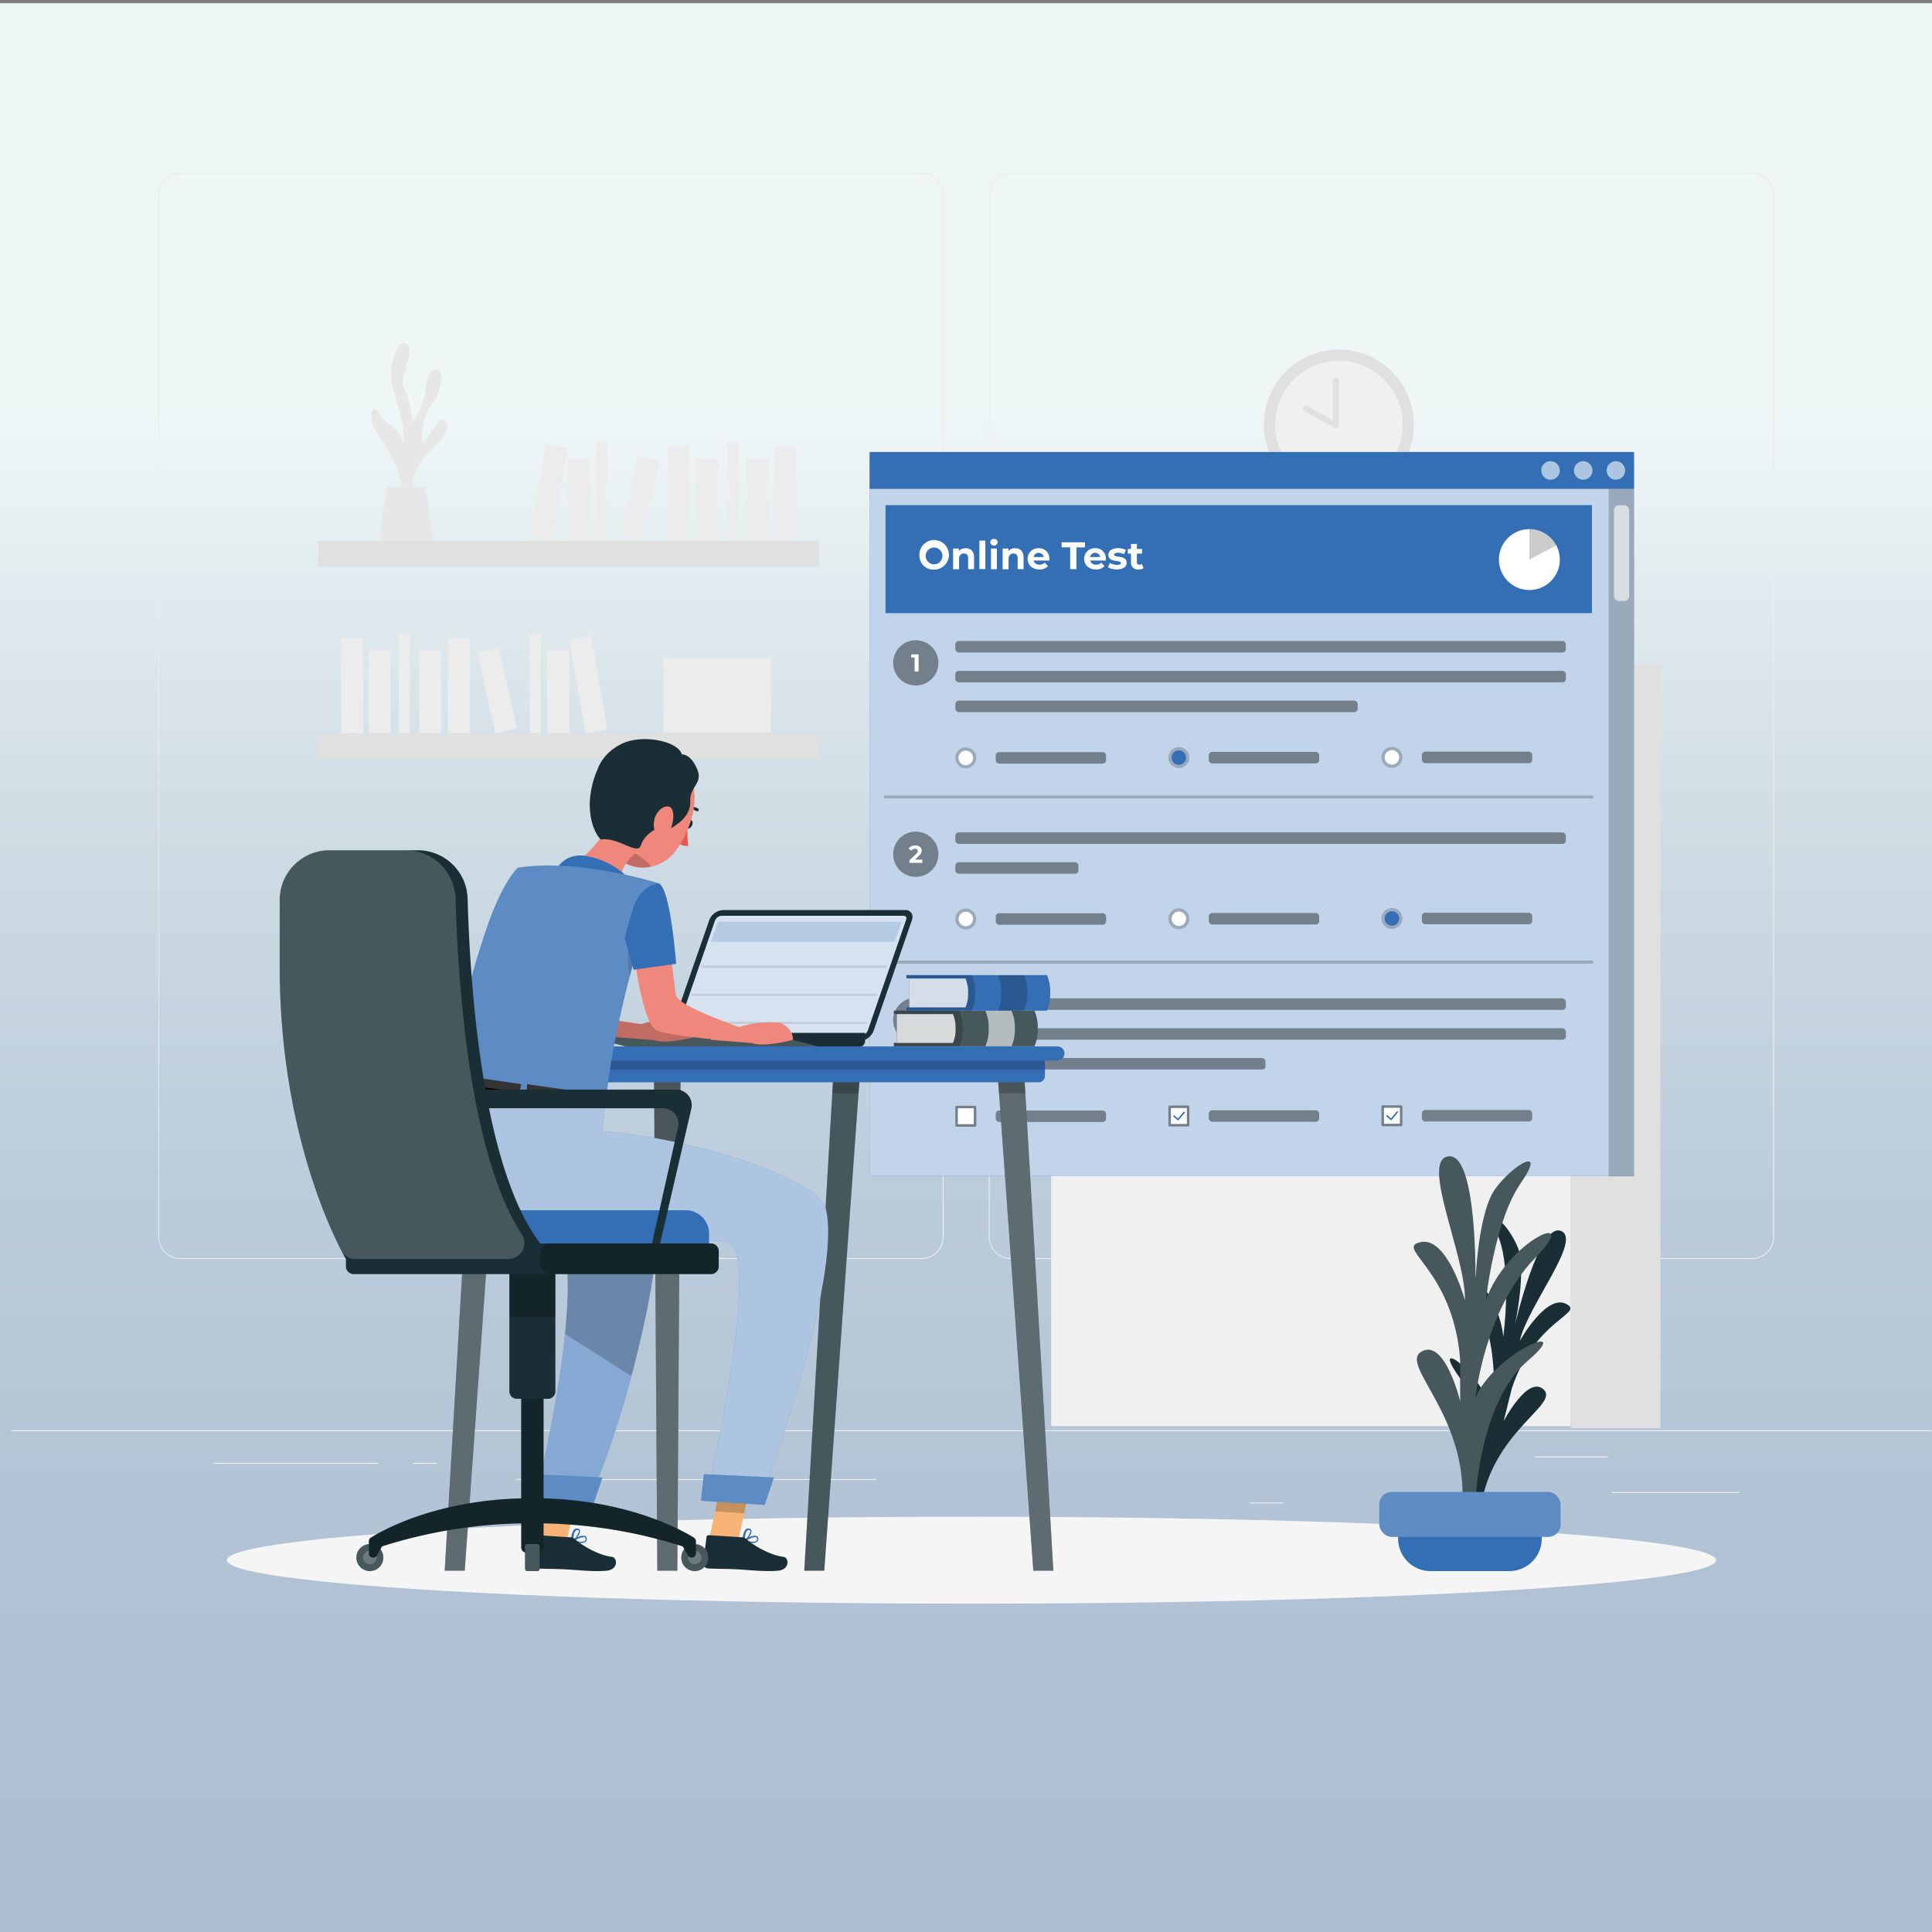 <svg id="Layer_1" data-name="Layer 1" xmlns="http://www.w3.org/2000/svg" xmlns:xlink="http://www.w3.org/1999/xlink" viewBox="0 0 654 654"><rect x="0" y="0" width="654" height="654" fill="#808080" stroke="none"/><defs><style>.cls-1{fill:url(#linear-gradient);}.cls-2{fill:#ececec;}.cls-3,.cls-6{fill:#f0f0f0;}.cls-4{fill:#e1e0e0;}.cls-5{fill:#e7e7e7;}.cls-6{stroke:#e1e0e0;stroke-width:2px;}.cls-12,.cls-16,.cls-6{stroke-linecap:round;stroke-linejoin:round;}.cls-7{fill:#f5f5f5;}.cls-8{fill:#346fb6;}.cls-11,.cls-14,.cls-15,.cls-18,.cls-19,.cls-22,.cls-24,.cls-27,.cls-9{fill:#fff;}.cls-9{opacity:0.7;}.cls-10,.cls-11,.cls-12,.cls-13,.cls-15,.cls-18,.cls-19,.cls-21,.cls-22,.cls-24,.cls-28,.cls-9{isolation:isolate;}.cls-10,.cls-12,.cls-18,.cls-20,.cls-27,.cls-28{opacity:0.2;}.cls-11{opacity:0.6;}.cls-12,.cls-16{fill:none;}.cls-12{stroke:#000;}.cls-13,.cls-24{opacity:0.4;}.cls-16{stroke:#346fb6;stroke-width:0.5px;}.cls-17{fill:#192e35;}.cls-19{opacity:0.8;}.cls-21{opacity:0.1;}.cls-22{opacity:0.3;}.cls-23{fill:#f7b375;}.cls-25{fill:#ea5756;}.cls-26{fill:#f0877c;}</style><linearGradient id="linear-gradient" x1="327" y1="1.09" x2="327" y2="655" gradientUnits="userSpaceOnUse"><stop offset="0.21" stop-color="#eff6f6"/><stop offset="0.23" stop-color="#ecf4f5"/><stop offset="0.42" stop-color="#d0dde5"/><stop offset="0.61" stop-color="#bcccdb"/><stop offset="0.81" stop-color="#b0c2d4"/><stop offset="1" stop-color="#acbfd2"/></linearGradient></defs><rect class="cls-1" y="1.09" width="654" height="653.91"/><rect class="cls-2" x="3.84" y="484.15" width="650" height="0.33"/><rect class="cls-2" x="545.65" y="505.08" width="43.06" height="0.33"/><rect class="cls-2" x="423.12" y="508.6" width="11.3" height="0.32"/><rect class="cls-2" x="519.4" y="493" width="24.95" height="0.33"/><rect class="cls-2" x="72.04" y="495.19" width="56.15" height="0.33"/><rect class="cls-2" x="139.76" y="495.19" width="8.23" height="0.33"/><rect class="cls-2" x="174.75" y="500.68" width="121.78" height="0.32"/><path class="cls-2" d="M312,426.17h-251a7.42,7.42,0,0,1-7.42-7.42V65.89a7.43,7.43,0,0,1,7.42-7.42H312a7.43,7.43,0,0,1,7.42,7.42V418.75A7.42,7.42,0,0,1,312,426.17ZM60.93,58.8a7.11,7.11,0,0,0-7.1,7.09V418.75a7.11,7.11,0,0,0,7.1,7.1H312a7.1,7.1,0,0,0,7.09-7.1V65.89A7.1,7.1,0,0,0,312,58.8Z"/><path class="cls-2" d="M593.14,426.17h-251a7.42,7.42,0,0,1-7.42-7.42V65.89a7.43,7.43,0,0,1,7.42-7.42h251a7.42,7.42,0,0,1,7.42,7.42V418.75A7.42,7.42,0,0,1,593.14,426.17ZM342.12,58.8a7.1,7.1,0,0,0-7.1,7.09V418.75a7.1,7.1,0,0,0,7.1,7.1h251a7.1,7.1,0,0,0,7.1-7.1V65.89a7.1,7.1,0,0,0-7.1-7.09Z"/><rect class="cls-3" x="355.83" y="224.87" width="175.9" height="257.89" transform="translate(887.55 707.62) rotate(180)"/><rect class="cls-4" x="362.04" y="232.98" width="163.46" height="47.63" transform="translate(887.55 513.6) rotate(180)"/><rect class="cls-2" x="516.22" y="240.69" width="9.29" height="39.92" transform="translate(1041.72 521.31) rotate(180)"/><rect class="cls-2" x="471.32" y="240.69" width="9.29" height="39.92" transform="translate(951.92 521.31) rotate(180)"/><rect class="cls-2" x="416.89" y="240.2" width="9.29" height="39.92" transform="translate(792.76 588.12) rotate(-170.22)"/><rect class="cls-2" x="504.71" y="245.96" width="9.29" height="34.66" transform="translate(1018.71 526.57) rotate(180)"/><rect class="cls-2" x="483.37" y="245.96" width="9.29" height="34.66" transform="translate(976.02 526.57) rotate(180)"/><rect class="cls-2" x="429.5" y="245.96" width="9.29" height="34.66" transform="translate(868.28 526.57) rotate(180)"/><rect class="cls-2" x="455.25" y="245.36" width="9.29" height="34.66" transform="translate(851.86 618.88) rotate(-167.47)"/><rect class="cls-2" x="496.68" y="238.71" width="4.64" height="41.9" transform="translate(998.01 519.33) rotate(180)"/><rect class="cls-2" x="441.45" y="238.71" width="4.64" height="41.9" transform="translate(887.55 519.33) rotate(180)"/><rect class="cls-4" x="362.04" y="288.15" width="163.46" height="47.63"/><rect class="cls-2" x="362.04" y="295.87" width="9.29" height="39.92"/><rect class="cls-2" x="406.94" y="295.87" width="9.29" height="39.92"/><rect class="cls-2" x="461.37" y="295.37" width="9.29" height="39.92" transform="matrix(0.99, -0.17, 0.17, 0.99, -46.78, 83.72)"/><rect class="cls-2" x="373.55" y="301.13" width="9.29" height="34.66"/><rect class="cls-2" x="394.89" y="301.13" width="9.29" height="34.66"/><rect class="cls-2" x="448.76" y="301.13" width="9.29" height="34.66"/><rect class="cls-2" x="423.01" y="300.53" width="9.29" height="34.66" transform="translate(-58.76 100.32) rotate(-12.53)"/><rect class="cls-2" x="386.22" y="293.88" width="4.64" height="41.9"/><rect class="cls-2" x="441.45" y="293.88" width="4.64" height="41.9"/><rect class="cls-2" x="516.22" y="295.87" width="9.29" height="39.92" transform="translate(1041.72 631.65) rotate(180)"/><rect class="cls-2" x="504.71" y="301.13" width="9.29" height="34.66" transform="translate(1018.71 636.91) rotate(180)"/><rect class="cls-2" x="483.37" y="301.13" width="9.29" height="34.66" transform="translate(976.02 636.91) rotate(180)"/><rect class="cls-2" x="496.68" y="293.88" width="4.64" height="41.9" transform="translate(998.01 629.67) rotate(180)"/><rect class="cls-4" x="362.04" y="343.33" width="163.46" height="47.63" transform="translate(887.55 734.28) rotate(180)"/><rect class="cls-2" x="422.4" y="351.04" width="9.29" height="39.92" transform="translate(854.08 741.99) rotate(180)"/><rect class="cls-2" x="367.97" y="350.54" width="9.29" height="39.92" transform="translate(676.88 798.89) rotate(-170.22)"/><rect class="cls-2" x="455.79" y="356.3" width="9.29" height="34.66" transform="translate(920.87 747.25) rotate(180)"/><rect class="cls-2" x="434.45" y="356.3" width="9.29" height="34.66" transform="translate(878.18 747.25) rotate(180)"/><rect class="cls-2" x="380.58" y="356.3" width="9.29" height="34.66" transform="translate(770.44 747.25) rotate(180)"/><rect class="cls-2" x="406.33" y="355.7" width="9.29" height="34.66" transform="translate(731.25 826.32) rotate(-167.47)"/><rect class="cls-2" x="447.76" y="349.05" width="4.64" height="41.9" transform="translate(900.17 740.01) rotate(180)"/><rect class="cls-2" x="392.53" y="349.05" width="4.64" height="41.9" transform="translate(789.7 740.01) rotate(180)"/><rect class="cls-2" x="474.8" y="350.54" width="9.29" height="39.92" transform="translate(888.99 817.04) rotate(-170.22)"/><rect class="cls-2" x="487.4" y="356.3" width="9.29" height="34.66" transform="translate(984.09 747.25) rotate(180)"/><rect class="cls-2" x="513.16" y="355.7" width="9.29" height="34.66" transform="translate(942.37 849.5) rotate(-167.47)"/><rect class="cls-2" x="499.36" y="349.05" width="4.64" height="41.9" transform="translate(1003.36 740.01) rotate(180)"/><rect class="cls-4" x="531.72" y="224.87" width="30.35" height="258.56"/><path class="cls-5" d="M139.59,169.35s-1.53-10,5.8-16.49,6.68-10.27,4.59-10.77-4,5.94-7.25,7.71c0,0-.1-9.17,3.17-12.55s5-12.09,1.88-12.25-3.44,5.18-4.08,8.95-4.11,9.09-4.11,9.09-.68-8.21-2.8-11.59,3.53-11.11,1.35-14.49-6,3.06-5.71,10.3,5.15,15,4,22.54c0,0-2.13-5.31-4-5.79s-3.85-4-5.14-5.3-2.89,3.21,0,7.39,10.31,15.39,9.18,24.44Z"/><path class="cls-5" d="M144,164.78l2.4,15.05a7.65,7.65,0,0,1-7.56,8.86h-2.55a7.65,7.65,0,0,1-7.56-8.86l2.4-15.05Z"/><rect class="cls-4" x="107.68" y="183.14" width="169.57" height="8.71" transform="translate(384.93 374.98) rotate(180)"/><rect class="cls-2" x="261.98" y="151.02" width="7.47" height="32.12" transform="translate(531.42 334.16) rotate(180)"/><rect class="cls-2" x="225.85" y="151.02" width="7.47" height="32.12" transform="translate(459.18 334.16) rotate(180)"/><rect class="cls-2" x="182.06" y="150.62" width="7.47" height="32.12" transform="translate(340.59 362.49) rotate(-170.22)"/><rect class="cls-2" x="252.72" y="155.25" width="7.47" height="27.88" transform="translate(512.91 338.39) rotate(180)"/><rect class="cls-2" x="235.55" y="155.25" width="7.47" height="27.88" transform="translate(478.57 338.39) rotate(180)"/><rect class="cls-2" x="192.21" y="155.25" width="7.47" height="27.88" transform="translate(391.88 338.39) rotate(180)"/><rect class="cls-2" x="212.93" y="154.77" width="7.47" height="27.88" transform="translate(391.58 380.41) rotate(-167.47)"/><rect class="cls-2" x="246.26" y="149.43" width="3.74" height="33.71" transform="translate(496.25 332.56) rotate(180)"/><rect class="cls-2" x="201.82" y="149.43" width="3.74" height="33.71" transform="translate(407.39 332.56) rotate(180)"/><rect class="cls-4" x="107.68" y="248.18" width="169.57" height="8.71"/><rect class="cls-2" x="115.49" y="216.06" width="7.47" height="32.12"/><rect class="cls-2" x="151.61" y="216.06" width="7.47" height="32.12"/><rect class="cls-2" x="195.4" y="215.66" width="7.47" height="32.12" transform="translate(-36.46 37.19) rotate(-9.78)"/><rect class="cls-2" x="124.74" y="220.29" width="7.47" height="27.88"/><rect class="cls-2" x="141.91" y="220.29" width="7.47" height="27.88"/><rect class="cls-2" x="185.26" y="220.29" width="7.47" height="27.88"/><rect class="cls-2" x="164.53" y="219.82" width="7.47" height="27.88" transform="translate(-46.69 42.06) rotate(-12.53)"/><rect class="cls-2" x="134.94" y="214.47" width="3.74" height="33.71"/><rect class="cls-2" x="179.37" y="214.47" width="3.74" height="33.71"/><rect class="cls-2" x="224.58" y="222.76" width="36.4" height="25.13"/><circle class="cls-4" cx="453.21" cy="143.72" r="25.39"/><circle class="cls-3" cx="453.21" cy="143.72" r="21.59"/><polyline class="cls-6" points="452.19 128.91 452.19 144 442.19 138.34"/><ellipse id="_Path_" data-name="&lt;Path&gt;" class="cls-7" cx="328.84" cy="528.14" rx="252.06" ry="14.72"/><rect class="cls-8" x="294.38" y="153.02" width="258.73" height="244.98"/><rect class="cls-9" x="294.38" y="153.02" width="258.73" height="244.98"/><rect class="cls-8" x="294.38" y="153.02" width="258.73" height="12.47"/><rect class="cls-10" x="544.55" y="165.5" width="8.56" height="232.72"/><rect class="cls-11" x="546.34" y="171.01" width="5.15" height="32.42" rx="1.68"/><line class="cls-12" x1="299.75" y1="325.69" x2="538.9" y2="325.69"/><line class="cls-12" x1="299.75" y1="269.79" x2="538.9" y2="269.79"/><rect class="cls-8" x="299.75" y="170.99" width="239.14" height="36.57"/><path class="cls-11" d="M550.12,159.26a3.13,3.13,0,1,1-3.12-3.13A3.13,3.13,0,0,1,550.12,159.26Z"/><path class="cls-11" d="M539.07,159.26a3.13,3.13,0,1,1-3.12-3.13A3.13,3.13,0,0,1,539.07,159.26Z"/><path class="cls-11" d="M528,159.26a3.13,3.13,0,1,1-3.12-3.13A3.13,3.13,0,0,1,528,159.26Z"/><path class="cls-13" d="M310,232.05a7.66,7.66,0,1,1,7.66-7.65A7.66,7.66,0,0,1,310,232.05Z"/><path class="cls-14" d="M310.94,221.5v5.8H309.6v-4.73h-1.16V221.5Z"/><rect class="cls-13" x="323.39" y="216.98" width="206.66" height="3.89" rx="1.14"/><rect class="cls-13" x="323.39" y="227.08" width="206.66" height="3.89" rx="1.14"/><rect class="cls-13" x="323.39" y="237.17" width="136.2" height="3.89" rx="1.14"/><circle class="cls-10" cx="326.94" cy="256.54" r="3.55"/><path class="cls-14" d="M329.39,256.54a2.46,2.46,0,1,1-2.45-2.45A2.45,2.45,0,0,1,329.39,256.54Z"/><rect class="cls-13" x="337.06" y="254.6" width="37.37" height="3.89" rx="1.14"/><path class="cls-10" d="M402.61,256.46a3.55,3.55,0,1,1-3.55-3.55A3.55,3.55,0,0,1,402.61,256.46Z"/><path class="cls-8" d="M401.51,256.46a2.45,2.45,0,1,1-2.45-2.45A2.45,2.45,0,0,1,401.51,256.46Z"/><rect class="cls-13" x="409.18" y="254.52" width="37.37" height="3.89" rx="1.14"/><path class="cls-10" d="M474.73,256.38a3.55,3.55,0,1,1-3.55-3.55A3.55,3.55,0,0,1,474.73,256.38Z"/><path class="cls-14" d="M473.63,256.38a2.45,2.45,0,1,1-2.45-2.45A2.45,2.45,0,0,1,473.63,256.38Z"/><rect class="cls-13" x="481.3" y="254.44" width="37.37" height="3.89" rx="1.14"/><circle class="cls-13" cx="310" cy="289.17" r="7.66"/><path class="cls-14" d="M312.22,291v1.09h-4.39v-.87l2.24-2.11c.51-.49.61-.79.61-1.07,0-.46-.32-.72-.93-.72a1.44,1.44,0,0,0-1.21.58l-1-.63a2.67,2.67,0,0,1,2.3-1.08c1.29,0,2.16.66,2.16,1.72a2.32,2.32,0,0,1-1,1.83L309.72,291Z"/><rect class="cls-13" x="323.39" y="281.78" width="206.66" height="3.89" rx="1.14"/><rect class="cls-13" x="323.39" y="291.88" width="41.68" height="3.89" rx="1.14"/><circle class="cls-10" cx="326.94" cy="311.09" r="3.55"/><circle class="cls-14" cx="326.94" cy="311.09" r="2.45"/><rect class="cls-13" x="337.06" y="309.14" width="37.37" height="3.89" rx="1.14"/><circle class="cls-10" cx="399.06" cy="311.01" r="3.55"/><circle class="cls-14" cx="399.06" cy="311.01" r="2.45"/><rect class="cls-13" x="409.18" y="309.06" width="37.37" height="3.89" rx="1.14"/><path class="cls-10" d="M474.73,310.92a3.55,3.55,0,1,1-3.55-3.55A3.55,3.55,0,0,1,474.73,310.92Z"/><path class="cls-8" d="M473.63,310.92a2.45,2.45,0,1,1-2.45-2.45A2.46,2.46,0,0,1,473.63,310.92Z"/><rect class="cls-13" x="481.3" y="308.98" width="37.37" height="3.89" rx="1.14"/><path class="cls-13" d="M310,353.06a7.66,7.66,0,1,1,7.66-7.66A7.66,7.66,0,0,1,310,353.06Z"/><path class="cls-14" d="M312.16,346.48c0,1-.75,1.88-2.4,1.88a4,4,0,0,1-2.22-.63l.52-1a2.85,2.85,0,0,0,1.66.52c.67,0,1.09-.28,1.09-.75s-.32-.71-1.09-.71h-.61v-.89l1.19-1.35h-2.47v-1.08h4.06v.87l-1.31,1.49A1.66,1.66,0,0,1,312.16,346.48Z"/><rect class="cls-13" x="323.39" y="337.96" width="206.66" height="3.89" rx="1.14"/><rect class="cls-13" x="323.39" y="348.06" width="206.66" height="3.89" rx="1.14"/><rect class="cls-13" x="323.39" y="358.15" width="105" height="3.89" rx="1.14"/><rect class="cls-13" x="395.51" y="374.23" width="7.1" height="7.1" rx="0.4"/><rect class="cls-15" x="396.36" y="375.08" width="5.39" height="5.39" transform="translate(776.84 -21.28) rotate(90)"/><rect class="cls-13" x="409.18" y="375.83" width="37.37" height="3.89" rx="1.14"/><polyline class="cls-16" points="397.41 377.78 398.77 379.01 400.88 376.51"/><rect class="cls-13" x="467.63" y="374.15" width="7.1" height="7.1" rx="0.4"/><rect class="cls-15" x="468.48" y="375" width="5.39" height="5.39" transform="translate(848.88 -93.48) rotate(90)"/><rect class="cls-13" x="481.3" y="375.75" width="37.37" height="3.89" rx="1.14"/><polyline class="cls-16" points="469.54 377.7 470.89 378.93 473 376.43"/><rect class="cls-13" x="323.39" y="374.31" width="7.1" height="7.1" rx="0.4"/><rect class="cls-15" x="324.24" y="375.16" width="5.39" height="5.39" transform="translate(704.79 50.92) rotate(90)"/><rect class="cls-13" x="337.06" y="375.92" width="37.37" height="3.89" rx="1.14"/><path class="cls-14" d="M311.23,188.12a5,5,0,1,1,5,4.69A4.7,4.7,0,0,1,311.23,188.12Zm7.8,0a2.84,2.84,0,1,0-2.84,2.9A2.77,2.77,0,0,0,319,188.12Z"/><path class="cls-14" d="M329.73,188.66v4h-2V189c0-1.13-.52-1.64-1.42-1.64s-1.67.59-1.67,1.88v3.45h-2v-7h1.93v.81a3.07,3.07,0,0,1,2.31-.92C328.48,185.57,329.73,186.53,329.73,188.66Z"/><path class="cls-14" d="M331.55,183h2v9.63h-2Z"/><path class="cls-14" d="M335.21,183.58a1.15,1.15,0,0,1,1.26-1.13,1.13,1.13,0,0,1,1.25,1.09,1.26,1.26,0,0,1-2.51,0Zm.24,2.1h2v7h-2Z"/><path class="cls-14" d="M346.49,188.66v4h-2V189c0-1.13-.52-1.64-1.42-1.64s-1.67.59-1.67,1.88v3.45h-2v-7h1.93v.81a3.07,3.07,0,0,1,2.31-.92C345.25,185.57,346.49,186.53,346.49,188.66Z"/><path class="cls-14" d="M355.19,189.74h-5.28a1.85,1.85,0,0,0,2,1.4,2.34,2.34,0,0,0,1.75-.68l1.08,1.17a3.67,3.67,0,0,1-2.88,1.13c-2.42,0-4-1.52-4-3.59a3.56,3.56,0,0,1,3.73-3.6,3.46,3.46,0,0,1,3.63,3.62C355.23,189.35,355.2,189.57,355.19,189.74Zm-5.31-1.18h3.44a1.75,1.75,0,0,0-3.44,0Z"/><path class="cls-14" d="M362.27,185.29h-2.91v-1.71h7.91v1.71h-2.9v7.37h-2.1Z"/><path class="cls-14" d="M374.34,189.74h-5.28a1.85,1.85,0,0,0,2,1.4,2.34,2.34,0,0,0,1.75-.68l1.07,1.17a3.64,3.64,0,0,1-2.88,1.13c-2.41,0-4-1.52-4-3.59a3.56,3.56,0,0,1,3.72-3.6,3.46,3.46,0,0,1,3.64,3.62C374.38,189.35,374.35,189.57,374.34,189.74ZM369,188.56h3.44a1.75,1.75,0,0,0-3.44,0Z"/><path class="cls-14" d="M375.05,192l.67-1.45a4.79,4.79,0,0,0,2.43.67c.93,0,1.28-.25,1.28-.64,0-1.14-4.22,0-4.22-2.76,0-1.32,1.2-2.26,3.23-2.26a5.74,5.74,0,0,1,2.69.61l-.67,1.44a4,4,0,0,0-2-.51c-.9,0-1.29.28-1.29.64,0,1.2,4.21,0,4.21,2.79,0,1.3-1.2,2.22-3.29,2.22A5.94,5.94,0,0,1,375.05,192Z"/><path class="cls-14" d="M387.11,192.32a2.9,2.9,0,0,1-1.65.44,2.3,2.3,0,0,1-2.61-2.5v-2.87h-1.08v-1.56h1.08v-1.7h2v1.7h1.74v1.56h-1.74v2.84a.81.81,0,0,0,.87.92,1.36,1.36,0,0,0,.82-.26Z"/><circle class="cls-14" cx="517.71" cy="189.42" r="10.31" transform="translate(17.69 421.56) rotate(-45)"/><path class="cls-10" d="M526.83,184.61l-9.12,4.81V179.11A10.32,10.32,0,0,1,526.83,184.61Z"/><path class="cls-17" d="M498.35,506.74s5.61-26.55-4.62-40.93,9.25-.16,11.49,13.3c0,0,3.36-24.07-6.57-41s8.65-3,10.22,14.42c0,0,3-21.47-1.52-33.54s3.38-4.31,6.43,3.26-.95,26.29-.95,26.29,7.95-34.64,15.49-31.88-11.26,25.45-13.87,37.26c0,0,8.88-15.89,15.62-12.58s-10.44,4.95-18.3,28.64L509,481.08s8.18-15.68,13.52-10.74-15.84,13.49-20.77,37.25Z"/><path class="cls-17" d="M499.45,508.27s1.18-33.47,17.72-47.65-11-2.95-17.72,12.5c0,0,3.15-29.83,20.08-47.15s-9.45-6.21-16.54,14.22c0,0,2.76-26.63,11.81-39.72s-2.75-6.17-8.66,2-6.69,31.78-6.69,31.78.78-43.86-9.06-42.81,5.91,33.84,5.51,48.76c0,0-5.91-21.68-15-19.72s11,9,13.39,39.76v14.12s-5.12-21.21-13-16.88,15,20.87,13.78,50.8Z"/><path class="cls-18" d="M499.45,508.27s1.18-33.47,17.72-47.65-11-2.95-17.72,12.5c0,0,3.15-29.83,20.08-47.15s-9.45-6.21-16.54,14.22c0,0,2.76-26.63,11.81-39.72s-2.75-6.17-8.66,2-6.69,31.78-6.69,31.78.78-43.86-9.06-42.81,5.91,33.84,5.51,48.76c0,0-5.91-21.68-15-19.72s11,9,13.39,39.76v14.12s-5.12-21.21-13-16.88,15,20.87,13.78,50.8Z"/><path class="cls-8" d="M484.26,514.85h26.64a11,11,0,0,1,11,11v6a0,0,0,0,1,0,0H473.27a0,0,0,0,1,0,0v-6A11,11,0,0,1,484.26,514.85Z" transform="translate(995.17 1046.68) rotate(180)"/><rect class="cls-8" x="466.9" y="505.05" width="61.37" height="15.21" rx="4.21" transform="translate(995.17 1025.3) rotate(180)"/><rect class="cls-18" x="466.9" y="505.05" width="61.37" height="15.21" rx="4.21" transform="translate(995.17 1025.3) rotate(180)"/><path class="cls-17" d="M227.06,349a2.37,2.37,0,0,0,2.35,3.37H291a5.34,5.34,0,0,0,4.7-3.37l13-37.56a3.49,3.49,0,0,0,.19-1.1,2.31,2.31,0,0,0-2.54-2.28H244.8a5.31,5.31,0,0,0-4.7,3.38Z"/><path class="cls-8" d="M291.44,350.53a2.66,2.66,0,0,0,2.3-1.66l13-37.57a1.35,1.35,0,0,0,.08-.46c0-.52-.38-.85-1-.85H244.32a2.65,2.65,0,0,0-2.29,1.66l-13,37.57a1,1,0,0,0,.07.95.93.93,0,0,0,.82.36Z"/><path class="cls-19" d="M291.44,350.53a2.66,2.66,0,0,0,2.3-1.66l13-37.57a1.35,1.35,0,0,0,.08-.46c0-.52-.38-.85-1-.85H244.32a2.65,2.65,0,0,0-2.29,1.66l-13,37.57a1,1,0,0,0,.07.95.93.93,0,0,0,.82.36Z"/><path class="cls-17" d="M200.71,349.63v1.74l12.2,3.12h77.77a2.17,2.17,0,0,0,2.17-2.17v-2.69Z"/><polygon class="cls-18" points="265.79 349.63 265.79 351.37 277.99 354.49 212.91 354.49 200.71 351.37 200.71 349.63 265.79 349.63"/><g class="cls-20"><polygon class="cls-8" points="302.86 318.82 240.63 318.82 243.05 312.03 305.29 312.03 302.86 318.82"/></g><g class="cls-21"><path d="M299.74,327.56H237.51c-.18,0-.27-.15-.2-.34a.5.5,0,0,1,.44-.34H300c.18,0,.27.15.2.34A.53.53,0,0,1,299.74,327.56Z"/></g><g class="cls-21"><path d="M296.34,337.08H234.11c-.18,0-.27-.15-.2-.34a.52.52,0,0,1,.44-.34h62.24c.18,0,.27.16.2.34A.53.53,0,0,1,296.34,337.08Z"/></g><g class="cls-21"><path d="M292.94,346.61H230.71c-.18,0-.27-.15-.2-.34a.5.5,0,0,1,.44-.34h62.24c.18,0,.27.15.2.34A.53.53,0,0,1,292.94,346.61Z"/></g><polygon class="cls-17" points="272.25 531.69 279.02 531.69 291.2 362.12 282.21 362.12 272.25 531.69"/><polygon class="cls-18" points="272.24 531.69 279.02 531.69 290.61 370.54 291.21 362.39 282.21 362.39 281.73 370.54 272.24 531.69"/><polygon class="cls-10" points="281.73 370.14 290.61 370.14 291.21 362.39 282.21 362.39 281.73 370.14"/><polygon class="cls-17" points="222.5 531.69 229.28 531.69 230.38 362.12 221.39 362.12 222.5 531.69"/><polygon class="cls-22" points="221.39 362.39 221.56 389.75 222.49 531.69 229.28 531.69 230.21 389.75 230.38 362.39 221.39 362.39"/><polygon class="cls-10" points="221.39 362.39 221.56 390.06 230.21 390.06 230.38 362.39 221.39 362.39"/><polygon class="cls-17" points="150.53 531.69 157.31 531.69 169.49 362.12 160.5 362.12 150.53 531.69"/><polygon class="cls-22" points="150.53 531.69 157.31 531.69 168.89 370.54 169.49 362.39 160.5 362.39 160.01 370.54 150.53 531.69"/><polygon class="cls-10" points="160.01 370.14 168.89 370.14 169.49 362.39 160.5 362.39 160.01 370.14"/><polygon class="cls-17" points="349.79 531.69 356.57 531.69 346.61 362.12 337.61 362.12 349.79 531.69"/><polygon class="cls-22" points="337.62 362.39 338.21 370.54 349.8 531.69 356.57 531.69 347.1 370.54 346.61 362.39 337.62 362.39"/><polygon class="cls-10" points="346.61 362.39 337.62 362.39 338.21 370.14 347.1 370.14 346.61 362.39"/><path class="cls-8" d="M155.53,357.87h196a2.16,2.16,0,0,1,2.16,2.16v6.33a0,0,0,0,1,0,0H153.37a0,0,0,0,1,0,0V360A2.16,2.16,0,0,1,155.53,357.87Z" transform="translate(507.1 724.24) rotate(180)"/><rect class="cls-10" x="153.37" y="357.87" width="200.37" height="4.25" transform="translate(507.1 720) rotate(180)"/><path class="cls-8" d="M149.17,359H357.94a2.39,2.39,0,0,0,2.39-2.39h0a2.39,2.39,0,0,0-2.39-2.39H149.17a2.39,2.39,0,0,0-2.4,2.39h0A2.39,2.39,0,0,0,149.17,359Z"/><path class="cls-17" d="M351.26,348.17a13.75,13.75,0,0,1-1.1,6H302.59v-1.13h1v-9.79h-1v-1.13h47.57A14.15,14.15,0,0,1,351.26,348.17Z"/><path class="cls-18" d="M351.26,348.17a13.75,13.75,0,0,1-1.1,6H302.59v-1.13h1v-9.79h-1v-1.13h47.57A14.15,14.15,0,0,1,351.26,348.17Z"/><path class="cls-10" d="M325.81,348.17a13.75,13.75,0,0,1-1.1,6H302.59v-1.13h1v-9.79h-1v-1.13h22.12A14.15,14.15,0,0,1,325.81,348.17Z"/><path class="cls-19" d="M323.47,348.17a11.09,11.09,0,0,1-.9,4.89h-19v-9.79h19A11.43,11.43,0,0,1,323.47,348.17Z"/><path class="cls-11" d="M343.52,348.17a13.65,13.65,0,0,1-1.11,6h-8.85a13.65,13.65,0,0,0,1.11-6,14,14,0,0,0-1.11-6h8.85A14,14,0,0,1,343.52,348.17Z"/><path class="cls-8" d="M355.5,336.12a13.75,13.75,0,0,1-1.1,6H306.83V341h1v-9.79h-1v-1.13H354.4A14.15,14.15,0,0,1,355.5,336.12Z"/><path class="cls-10" d="M330.05,336.12a13.75,13.75,0,0,1-1.1,6H306.83V341h1v-9.79h-1v-1.13H329A14.15,14.15,0,0,1,330.05,336.12Z"/><path class="cls-19" d="M327.71,336.12a11.09,11.09,0,0,1-.9,4.89h-19v-9.79h19A11.43,11.43,0,0,1,327.71,336.12Z"/><path class="cls-10" d="M347.76,336.12a13.65,13.65,0,0,1-1.11,6H337.8a13.65,13.65,0,0,0,1.11-6,14,14,0,0,0-1.11-6h8.85A14,14,0,0,1,347.76,336.12Z"/><g id="_Group_" data-name="&lt;Group&gt;"><polygon class="cls-23" points="195.92 502.7 191.74 522.08 181.81 521.9 185.96 502.7 195.92 502.7"/><polygon class="cls-10" points="195.92 502.7 193.85 512.28 184.02 511.62 185.96 502.7 195.92 502.7"/><path class="cls-8" d="M193.23,521.59l.21,0s.22.07.24.1,0,0,0,.07h.08a12.64,12.64,0,0,0,2.59.51,2.63,2.63,0,0,0,1.89-.37,1.26,1.26,0,0,0,.36-1.27.9.9,0,0,0-.5-.69,4,4,0,0,0-2.75.51,3.53,3.53,0,0,0,1-2.27.92.92,0,0,0-.84-.75,1.43,1.43,0,0,0-1.1.26c-1,.89-1.2,3.69-1.2,3.87h0Zm1.06-.58-.2.12c0-.94.21-2.51.84-3a.66.66,0,0,1,.5-.18l.12,0c.32.06.4.22.41.36A4.64,4.64,0,0,1,194.29,521Zm.15.49c1.19-.65,2.89-1.38,3.52-1.09a.41.41,0,0,1,.24.34.83.83,0,0,1-.21.81C197.49,522,196.19,522,194.44,521.5Z"/><path class="cls-17" d="M193,520.38l-11.12-.7a.7.7,0,0,0-.77.63h0L180,529.09a1.76,1.76,0,0,0,1.62,1.86c3.89.18,5.75.07,10.65.34,3,.17,8.92.81,13.06.41s3.64-4.48,1.85-4.68c-4.25-.48-9.87-3.6-12.52-6A2.8,2.8,0,0,0,193,520.38Z"/><polygon class="cls-23" points="253.98 502.7 249.8 522.08 239.87 521.9 244.02 502.7 253.98 502.7"/><polygon class="cls-10" points="253.98 502.7 251.91 512.28 242.08 511.62 244.02 502.7 253.98 502.7"/><path class="cls-8" d="M251.29,521.59l.21,0s.22.07.25.1,0,0,0,.07h.08a12.64,12.64,0,0,0,2.59.51,2.63,2.63,0,0,0,1.89-.37,1.26,1.26,0,0,0,.36-1.27.9.9,0,0,0-.5-.69,4,4,0,0,0-2.75.51,3.61,3.61,0,0,0,1-2.27.94.94,0,0,0-.85-.75,1.44,1.44,0,0,0-1.1.26c-1,.89-1.2,3.69-1.2,3.87h0Zm1.06-.58-.2.12c0-.94.21-2.51.84-3a.66.66,0,0,1,.5-.18l.12,0c.32.06.4.22.41.36A4.64,4.64,0,0,1,252.35,521Zm.15.49c1.19-.65,2.89-1.38,3.52-1.09a.41.41,0,0,1,.24.34.83.83,0,0,1-.21.81C255.55,522,254.25,522,252.5,521.5Z"/><path class="cls-17" d="M251.05,520.38l-11.12-.7a.7.7,0,0,0-.77.63h0l-1.1,8.77a1.76,1.76,0,0,0,1.62,1.86c3.89.18,5.75.07,10.65.34,3,.17,8.92.81,13.06.41s3.64-4.48,1.85-4.68c-4.25-.48-9.87-3.6-12.52-6A2.78,2.78,0,0,0,251.05,520.38Z"/><path class="cls-8" d="M213.72,465.84a311.79,311.79,0,0,1-14.47,42.72l-18.12-1.39s7.44-29,10.13-55.64c1.67-16.41,1.52-30-3.29-31-3-.67-10.1-.65-19.17-.44V386.25c25.45,5.22,50.77,15.08,52.7,23C224.19,420.37,219.49,443.92,213.72,465.84Z"/><path class="cls-24" d="M213.72,465.84a311.79,311.79,0,0,1-14.47,42.72l-18.12-1.39s7.44-29,10.13-55.64c1.67-16.41,1.52-30-3.29-31-3-.67-10.1-.65-19.17-.44V386.25c25.45,5.22,50.77,15.08,52.7,23C224.19,420.37,219.49,443.92,213.72,465.84Z"/><path class="cls-10" d="M213.72,465.84c-6.77-4.29-14.69-9.33-22.46-14.31,1.67-16.41,1.52-30-3.29-31-3-.67-10.1-.65-19.17-.44V386.25c25.45,5.22,50.77,15.08,52.7,23C224.19,420.37,219.49,443.92,213.72,465.84Z"/><path class="cls-8" d="M203.8,382.92l1.6-12.83-51.87-8.54s-17,33.61-8.66,50.08c7.62,15.12,88.68,6.11,101.16,8.84s-6.84,86.7-6.84,86.7l18.12,1.38s28-75.55,22.25-99.31C277,398.87,234.31,385.14,203.8,382.92Z"/><path class="cls-11" d="M203.8,382.92l1.6-12.83-51.87-8.54s-17,33.61-8.66,50.08c7.62,15.12,88.68,6.11,101.16,8.84s-6.84,86.7-6.84,86.7l18.12,1.38s28-75.55,22.25-99.31C277,398.87,234.31,385.14,203.8,382.92Z"/><path class="cls-17" d="M232.34,278.54c-.44.77-.39,1.64.12,1.92s1.26-.1,1.7-.87.4-1.63-.1-1.93S232.82,277.81,232.34,278.54Z"/><path class="cls-17" d="M231.52,274.4a.51.51,0,0,1-.25-.23.52.52,0,0,1,.26-.69,5.15,5.15,0,0,1,4.78.24.5.5,0,0,1,.16.69l0,0a.55.55,0,0,1-.72.15h0a4.12,4.12,0,0,0-3.77-.15A.56.56,0,0,1,231.52,274.4Z"/><path class="cls-25" d="M233.07,277.55a31.91,31.91,0,0,0-.09,8.73c-2.12.48-4.09-1.42-4.09-1.42Z"/><path class="cls-26" d="M228.41,288.42a14.26,14.26,0,0,1-.95,1.09,13.48,13.48,0,0,1-7.06,3.87,14.34,14.34,0,0,1-2.06.27A12.24,12.24,0,0,1,206,285.51c-2.42-6.52.05-11.67,3.52-20.7a13.25,13.25,0,0,1,22.1-4.5C238.64,267.73,233.9,281.36,228.41,288.42Z"/><path class="cls-10" d="M220.4,293.38a14.34,14.34,0,0,1-2.06.27,12.34,12.34,0,0,1-9.83-3.93,14.22,14.22,0,0,1,2.92-2.28S217.06,289,220.4,293.38Z"/><path class="cls-26" d="M191.11,293.72c.89,6.37,14.8,8.74,14.8,8.74s6.87,3.13,7.15.4c-2.84-3.28-3.15-6.15-2.17-8.66a12.34,12.34,0,0,1,2.79-4,24,24,0,0,1,2-1.87l-4.24-17.43C208.41,277.49,198,292.78,191.11,293.72Z"/><path class="cls-17" d="M230.81,255.38s3-.37,5.25,5.17c1.92,4.67-2.6,5.68-2.4,10.64s-4.34,7.72-4.34,7.72-3.81,3.29-7,1.51c0,0-4.25,2.08-5.36,5.71s-7.68-2.93-13.6-1.94c0,0-4-3.73-3.7-12.81A31.58,31.58,0,0,1,202.46,260s1.73-5.41,8.49-8.43S229.54,250.85,230.81,255.38Z"/><path class="cls-26" d="M221.45,277.74a6.28,6.28,0,0,0,1.16,5.24c1.45,1.57,3.77-.42,4.71-3.19.81-2.45,1.09-6.3-1-6.74S221.9,275.09,221.45,277.74Z"/><path class="cls-8" d="M211.46,296a26.42,26.42,0,0,0-13.6-6.33c-7.93-.95-10.52,6.33-10.52,6.33l23.33,4.72Z"/><path class="cls-26" d="M207.5,345.26l9.5,1.42a36.63,36.63,0,0,1,6.63-1.42,44.09,44.09,0,0,1,7.35,0s4.3,1.61,4.3,5.74c0,0-10,2.68-13.89,1.07L207.5,351Z"/><path class="cls-10" d="M207.5,345.26l9.5,1.42a36.63,36.63,0,0,1,6.63-1.42,44.09,44.09,0,0,1,7.35,0s4.3,1.61,4.3,5.74c0,0-10,2.68-13.89,1.07L207.5,351Z"/><path class="cls-8" d="M222.94,299q-2.91,8.11-5.22,15.62c-1,3.1-1.87,6.13-2.7,9q-1,3.69-1.93,7.15c-.28,1.11-.57,2.21-.84,3.3-1.5,6-2.71,11.46-3.66,16.27a216.82,216.82,0,0,0-3.52,22.92l-53.33-6.67c1.85-9.16,3.29-17.16,5.3-25.79,1.12-4.73,2.38-9.65,4-15,1.14-3.88,2.47-8,4-12.46,5.35-15.36,10.28-19.61,10.28-19.61C195.9,290.43,222.94,299,222.94,299Z"/><path class="cls-26" d="M240.68,346.25l9.49,1.42a36.63,36.63,0,0,1,6.63-1.42,44.05,44.05,0,0,1,7.35,0s4.3,1.61,4.3,5.74c0,0-10,2.68-13.89,1.07L240.68,352Z"/><polygon class="cls-8" points="179.21 508.02 200.78 509.45 203.96 500.13 180.19 499.01 179.21 508.02"/><polygon class="cls-27" points="179.21 508.02 200.78 509.45 203.96 500.13 180.19 499.01 179.21 508.02"/><polygon class="cls-8" points="237.27 508.02 258.84 509.45 262.02 500.13 238.25 499.01 237.27 508.02"/><polygon class="cls-27" points="237.27 508.02 258.84 509.45 262.02 500.13 238.25 499.01 237.27 508.02"/><polygon points="151.63 367.39 175.66 370.55 176.44 367 152.37 363.5 151.63 367.39"/><polygon points="178.44 367.02 178.15 370.55 200.36 373.6 200.36 370.12 178.44 367.02"/><polygon points="201.74 370.31 201.74 373.6 204.96 374.03 204.96 370.85 201.74 370.31"/><path class="cls-10" d="M217.72,314.6c-1,3.1-1.87,6.13-2.7,9q-1,3.69-1.93,7.15c-1.67-9.1,1.36-20,1.36-20Z"/><path class="cls-26" d="M221.34,302.1c4.33.87,6.58,31,7.55,35,.84,3.49,21.28,10.55,21.28,10.55v4.92s-22.61-1.59-27.89-3.75-8.52-32-8.52-32Z"/><g class="cls-28"><path class="cls-14" d="M222.94,299q-2.91,8.11-5.22,15.62c-1,3.1-1.87,6.13-2.7,9q-1,3.69-1.93,7.15c-.28,1.11-.57,2.21-.84,3.3-1.5,6-2.71,11.46-3.66,16.27a216.82,216.82,0,0,0-3.52,22.92l-53.33-6.67c1.85-9.16,3.29-17.16,5.3-25.79,1.12-4.73,2.38-9.65,4-15,1.14-3.88,2.47-8,4-12.46,5.35-15.36,10.28-19.61,10.28-19.61C195.9,290.43,222.94,299,222.94,299Z"/></g><path class="cls-8" d="M222.94,299c4,1.24,5.95,27.27,5.95,27.27l-14.43,2-3-10.68s1.19-5,2.91-10.34C216.86,299.56,222.94,299,222.94,299Z"/></g><path class="cls-17" d="M129.77,527.26a4.57,4.57,0,1,0-4.57,4.57A4.57,4.57,0,0,0,129.77,527.26Z"/><path class="cls-18" d="M129.77,527.26a4.57,4.57,0,1,0-4.57,4.57A4.57,4.57,0,0,0,129.77,527.26Z"/><path class="cls-17" d="M239.76,527.26a4.57,4.57,0,1,0-4.57,4.57A4.57,4.57,0,0,0,239.76,527.26Z"/><path class="cls-18" d="M239.76,527.26a4.57,4.57,0,1,0-4.57,4.57A4.57,4.57,0,0,0,239.76,527.26Z"/><path class="cls-27" d="M127.49,527.26a2.29,2.29,0,1,0-2.29,2.29A2.28,2.28,0,0,0,127.49,527.26Z"/><circle class="cls-27" cx="235.19" cy="527.26" r="2.28"/><path class="cls-17" d="M184,507.21V458.06h-7.56v49.15c-29.44.76-47.33,11.05-50.91,13.31a1.44,1.44,0,0,0-.66,1.21v4.09a1.43,1.43,0,0,0,1.44,1.44h0a1.46,1.46,0,0,0,1.26-.73l1.74-3.06a165.53,165.53,0,0,1,47.13-7.8v8.08a1.87,1.87,0,0,0,1.87,1.87h3.82a1.87,1.87,0,0,0,1.87-1.87v-8.08a165.41,165.41,0,0,1,47.12,7.8l1.75,3.06a1.46,1.46,0,0,0,1.26.73h0a1.44,1.44,0,0,0,1.44-1.44v-4.09a1.42,1.42,0,0,0-.67-1.21C231.3,518.26,213.42,508,184,507.21Z"/><path class="cls-10" d="M184,507.21V458.06h-7.56v49.15c-29.44.76-47.33,11.05-50.91,13.31a1.44,1.44,0,0,0-.66,1.21v4.09a1.43,1.43,0,0,0,1.44,1.44h0a1.46,1.46,0,0,0,1.26-.73l1.74-3.06a165.53,165.53,0,0,1,47.13-7.8v8.08a1.87,1.87,0,0,0,1.87,1.87h3.82a1.87,1.87,0,0,0,1.87-1.87v-8.08a165.41,165.41,0,0,1,47.12,7.8l1.75,3.06a1.46,1.46,0,0,0,1.26.73h0a1.44,1.44,0,0,0,1.44-1.44v-4.09a1.42,1.42,0,0,0-.67-1.21C231.3,518.26,213.42,508,184,507.21Z"/><rect class="cls-17" x="177.72" y="522.69" width="4.96" height="9.14" rx="0.77"/><rect class="cls-18" x="177.72" y="522.69" width="4.96" height="9.14" rx="0.77"/><path class="cls-8" d="M128.28,409.68H232.12a7.91,7.91,0,0,1,7.91,7.91v8.59a0,0,0,0,1,0,0H120.37a0,0,0,0,1,0,0v-8.59A7.91,7.91,0,0,1,128.28,409.68Z"/><path class="cls-17" d="M163,368.83h65.88a5.27,5.27,0,0,1,5.14,6.45l-11.78,50.9h-2.72l10-44.61a5.26,5.26,0,0,0-5.14-6.42H164.38Z"/><path class="cls-17" d="M188,428v43a2.5,2.5,0,0,1-2.5,2.5H174.93a2.49,2.49,0,0,1-2.5-2.5V428Z"/><rect class="cls-10" x="172.43" y="427.96" width="15.54" height="17.87"/><path class="cls-17" d="M243.3,423.53v5.14a2.62,2.62,0,0,1-2.63,2.62H119.72a2.62,2.62,0,0,1-2.62-2.62v-5.14a2.62,2.62,0,0,1,2.62-2.62h121A2.63,2.63,0,0,1,243.3,423.53Z"/><path class="cls-17" d="M187.66,426.18H117.1S94.68,388.9,94.68,327.29V304.67a16.84,16.84,0,0,1,16.85-16.84h29.92a16.84,16.84,0,0,1,16.84,16.36C159.16,335.93,163.83,404.67,187.66,426.18Z"/><path class="cls-27" d="M172.14,426.18H120.29a5.37,5.37,0,0,1-4.77-2.88c-5.1-9.85-20.84-44.39-20.84-96V304.67a16.84,16.84,0,0,1,16.84-16.84h25.85a16.84,16.84,0,0,1,16.84,16.36c.78,28.36,4.59,86.25,22.39,113.61A5.39,5.39,0,0,1,172.14,426.18Z"/><path class="cls-10" d="M243.3,423.53v5.14a2.62,2.62,0,0,1-2.62,2.62h-54.2a3.55,3.55,0,0,1-3.55-3.54v-3.29a3.55,3.55,0,0,1,3.55-3.55h54.19A2.63,2.63,0,0,1,243.3,423.53Z"/></svg>